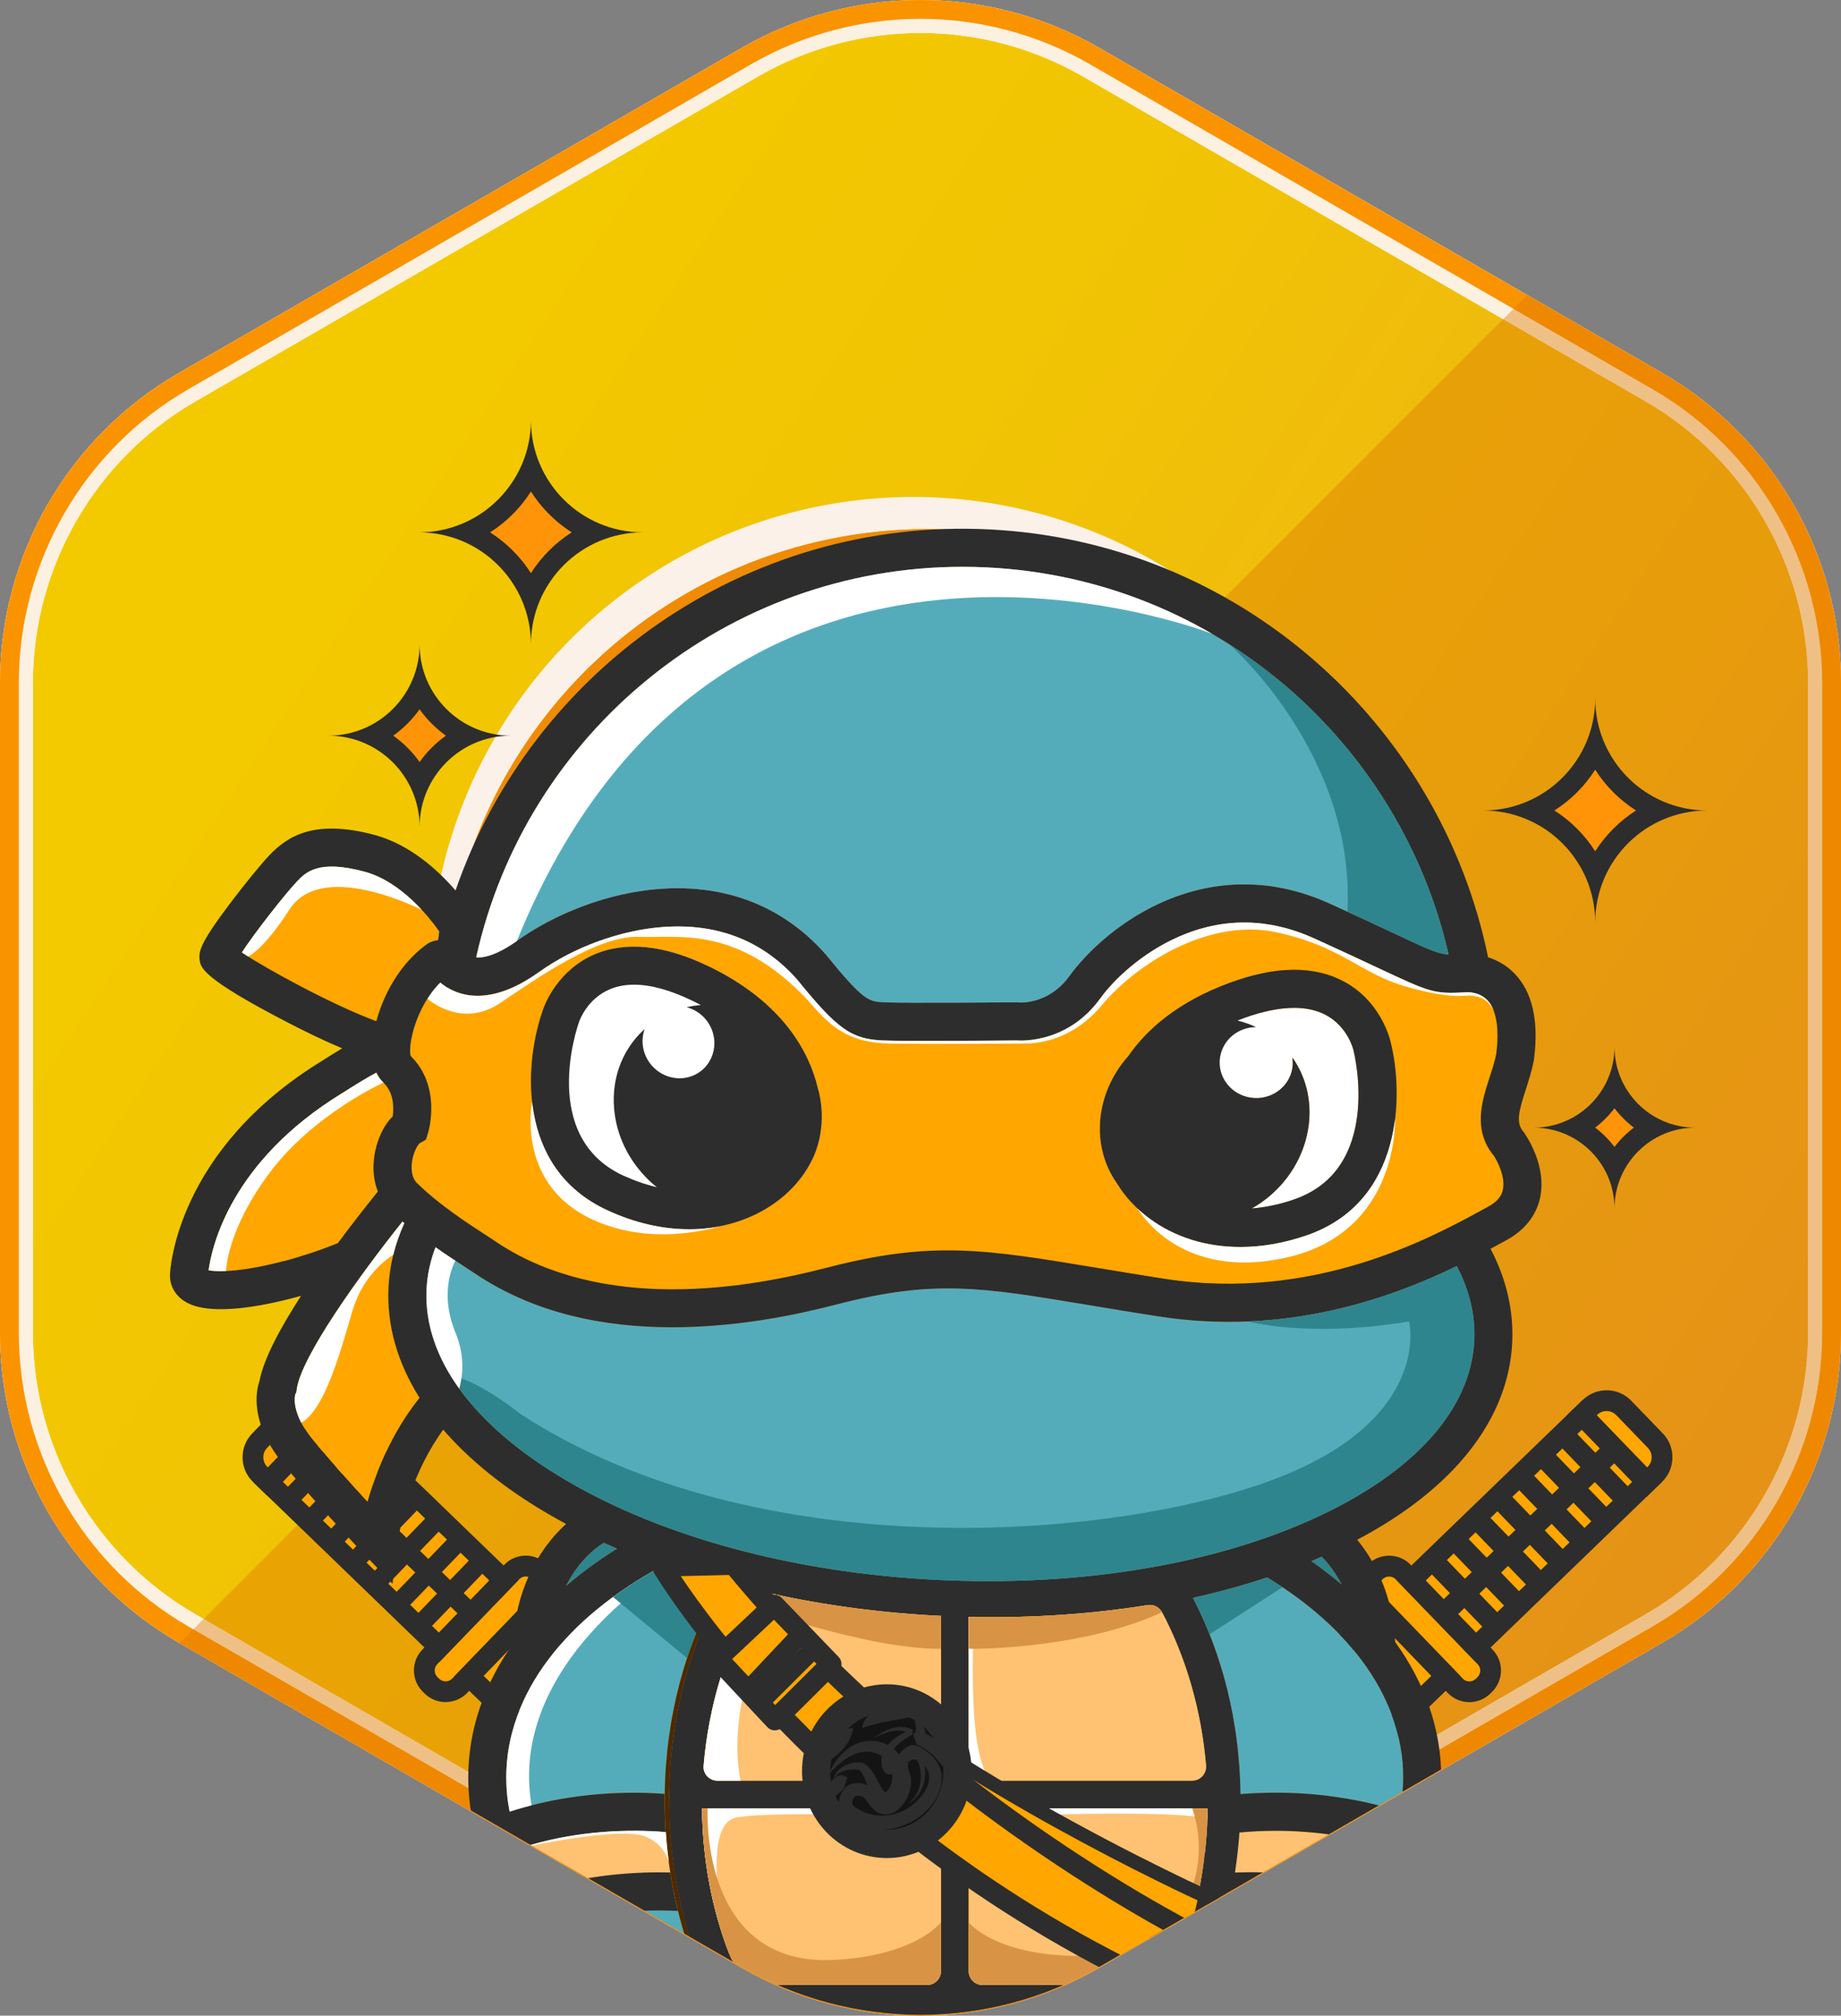 <?xml version="1.0" encoding="UTF-8"?>
<svg id="Layer_13" data-name="Layer 13" xmlns="http://www.w3.org/2000/svg" xmlns:xlink="http://www.w3.org/1999/xlink" viewBox="0 0 391.28 428.3">
  <rect x="0" y="0" width="391.28" height="428.3" fill="#808080" stroke="none"/>
  <defs>
    <style>
      .cls-1 {
        clip-path: url(#clippath);
      }

      .cls-2 {
        fill: none;
      }

      .cls-2, .cls-3, .cls-4, .cls-5, .cls-6, .cls-7, .cls-8, .cls-9, .cls-10, .cls-11, .cls-12, .cls-13, .cls-14, .cls-15, .cls-16, .cls-17, .cls-18, .cls-19, .cls-20, .cls-21, .cls-22, .cls-23, .cls-24 {
        stroke-width: 0px;
      }

      .cls-3 {
        fill: url(#linear-gradient);
      }

      .cls-25 {
        stroke-miterlimit: 10;
      }

      .cls-25, .cls-26, .cls-27 {
        stroke: #2d2d2d;
      }

      .cls-25, .cls-11, .cls-27 {
        fill: #d07b92;
      }

      .cls-25, .cls-27 {
        stroke-width: 4px;
      }

      .cls-4 {
        fill: #dd7800;
        opacity: .41;
      }

      .cls-28 {
        clip-path: url(#clippath-1);
      }

      .cls-29 {
        clip-path: url(#clippath-4);
      }

      .cls-30 {
        clip-path: url(#clippath-3);
      }

      .cls-31 {
        clip-path: url(#clippath-2);
      }

      .cls-32 {
        clip-path: url(#clippath-7);
      }

      .cls-33 {
        clip-path: url(#clippath-8);
      }

      .cls-34 {
        clip-path: url(#clippath-6);
      }

      .cls-35 {
        clip-path: url(#clippath-5);
      }

      .cls-36 {
        clip-path: url(#clippath-9);
      }

      .cls-26 {
        fill: #141414;
        stroke-linejoin: bevel;
        stroke-width: 6px;
      }

      .cls-37 {
        clip-path: url(#clippath-20);
      }

      .cls-38 {
        clip-path: url(#clippath-21);
      }

      .cls-39 {
        clip-path: url(#clippath-23);
      }

      .cls-40 {
        clip-path: url(#clippath-22);
      }

      .cls-41 {
        clip-path: url(#clippath-14);
      }

      .cls-42 {
        clip-path: url(#clippath-13);
      }

      .cls-43 {
        clip-path: url(#clippath-12);
      }

      .cls-44 {
        clip-path: url(#clippath-10);
      }

      .cls-45 {
        clip-path: url(#clippath-15);
      }

      .cls-46 {
        clip-path: url(#clippath-17);
      }

      .cls-47 {
        clip-path: url(#clippath-16);
      }

      .cls-48 {
        clip-path: url(#clippath-19);
      }

      .cls-49 {
        clip-path: url(#clippath-11);
      }

      .cls-50 {
        clip-path: url(#clippath-18);
      }

      .cls-5 {
        fill: #fa9300;
      }

      .cls-6 {
        fill: #f7e3d2;
      }

      .cls-7 {
        fill: #f6f7fd;
      }

      .cls-8 {
        fill: #4f2900;
      }

      .cls-9 {
        fill: #2d2d2d;
      }

      .cls-10 {
        fill: #54acbb;
      }

      .cls-12 {
        fill: #cb701f;
      }

      .cls-13 {
        fill: #d89444;
      }

      .cls-14 {
        fill: #d87600;
      }

      .cls-15 {
        fill: #2f858e;
      }

      .cls-16 {
        fill: #ff9408;
      }

      .cls-17 {
        fill: #fec272;
      }

      .cls-18 {
        fill: #fff;
      }

      .cls-19 {
        fill: #ef8b06;
      }

      .cls-20 {
        fill: #eec19c;
      }

      .cls-21 {
        fill: #fda700;
      }

      .cls-22 {
        fill: #fcf1e8;
      }

      .cls-23 {
        fill: #fcf1e0;
      }

      .cls-24 {
        fill: #ffa600;
      }

      .cls-27 {
        stroke-linejoin: round;
      }
    </style>
    <linearGradient id="linear-gradient" x1="62.08" y1="125.49" x2="382.7" y2="338.33" gradientUnits="userSpaceOnUse">
      <stop offset=".01" stop-color="#f3c900"/>
      <stop offset=".3" stop-color="#f1c305"/>
      <stop offset=".68" stop-color="#eeb316"/>
      <stop offset="1" stop-color="#eaa12a"/>
    </linearGradient>
    <clipPath id="clippath">
      <path class="cls-2" d="M391.12,283.17v-138.04c0-27.13-14.47-52.19-37.97-65.76L233.61,10.35c-23.49-13.56-52.44-13.56-75.93,0L38.13,79.37C14.64,92.94.16,118,.16,145.13v138.04c0,27.13,14.47,52.19,37.97,65.76l119.55,69.02c23.49,13.56,52.44,13.56,75.93,0l119.55-69.02c23.49-13.56,37.97-38.63,37.97-65.76Z"/>
    </clipPath>
    <clipPath id="clippath-1">
      <path class="cls-2" d="M109.86,199.94c15.5-11.08,45.76-19.49,65.56,2.74l.12.14c8.08,9.96,9.09,10.01,12.43,10.16,4.78.21,27.85,0,28.08,0h.25s.25.03.25.03c.21.02,6.32.5,10.76-5.62,7.64-10.54,29.07-27.31,55.45-15.32,5.83,2.65,10.27,4.73,13.51,6.25,7.24,3.4,9.26,4.34,11.62,4.51-10.3-45.12-49.62-79.87-98.06-82.26-1.76-.09-3.51-.13-5.26-.13-50.04,0-92.79,35.2-103.36,83.01,2.91.17,6.42-1.91,8.66-3.51Z"/>
    </clipPath>
    <clipPath id="clippath-2">
      <path class="cls-2" d="M316.61,228.97c.57-1.75,1.1-3.4,1.42-5.02.69-5.49.02-9.46-1.96-11.47-1.76-1.79-4.3-1.64-4.33-1.64l-.21.02c-6.81.37-7.49.06-18.7-5.21-3.4-1.6-7.63-3.58-13.42-6.21-9.76-4.44-19.53-4.54-29.04-.32-7.68,3.41-13.56,8.96-16.5,13.03-6.66,9.19-16.02,9.07-17.91,8.94-2.33.02-23.52.21-28.35,0-6.69-.3-9.61-2.38-18.29-13.07-7.34-8.2-16.95-11.91-28.55-11.02-9,.69-18.79,4.26-26.19,9.55-10.81,7.72-17.63,4.99-20.99,2.26-5.2,5.16-6.91,13.37-6.28,15.59,6.56,6.48,3.84,15.83,3.72,16.23l-.47,1.55-1.36.77c-.44.36-1.53,2.21-1.68,4.62-.06.95,0,2.7,1.06,3.76,4.61,4.61,11.18,8.85,14.71,11.13,1,.65,1.73,1.12,2.25,1.49,11.59,7.79,33.16,15.05,70.12,5.46,22.44-5.82,33.5-3.99,57.72.04,4.14.69,8.83,1.47,14,2.28,31.72,4.96,56.72-8.65,67.39-14.47l1.51-.82c1.78-.96,2.81-2.11,3.15-3.52.64-2.67-1.07-6.05-1.89-7.31-4.54-5.46-2.53-11.65-.91-16.63ZM174.25,241.55c-.03.17-.06.33-.1.5-.03.11-.05.22-.08.33-.13.55-.29,1.1-.47,1.64-.01.04-.02.07-.03.11-.09.25-.18.51-.28.76-.04.11-.09.23-.13.34-.1.25-.21.49-.32.74-.04.08-.07.15-.11.23-1.98,4.22-5.44,7.99-9.99,10.7-4.82,2.87-10.37,4.31-16.21,4.31s-11.56-1.34-17.4-4.02c-19.73-9.08-17.58-31.9-13.68-42.73.35-1.02,3.09-8.29,10.89-11.64,6.7-2.88,14.88-2.02,24.32,2.54,15.84,7.65,21.29,18.26,23.11,25.6,1.02,3.5,1.19,7.15.49,10.6ZM277.72,262.5c-4.79,1.65-9.55,2.47-14.1,2.47-7.2,0-13.88-2.04-19.32-6.05-2.88-2.12-5.22-4.68-6.91-7.46-5.71-8.07-4.54-19.29,2.39-27.04,3.87-5.6,10.43-11.51,21.6-15.61,9.84-3.61,18.07-3.66,24.45-.14,7.43,4.1,9.45,11.6,9.7,12.65,2.82,11.16,2.71,34.08-17.81,41.18Z"/>
    </clipPath>
    <clipPath id="clippath-3">
      <path class="cls-2" d="M316.61,228.97c.57-1.75,1.1-3.4,1.42-5.02.69-5.49.02-9.46-1.96-11.47-1.76-1.79-4.3-1.64-4.33-1.64l-.21.02c-6.81.37-7.49.06-18.7-5.21-3.4-1.6-7.63-3.58-13.42-6.21-9.76-4.44-19.53-4.54-29.04-.32-7.68,3.41-13.56,8.96-16.5,13.03-6.66,9.19-16.02,9.07-17.91,8.94-2.33.02-23.52.21-28.35,0-6.69-.3-9.61-2.38-18.29-13.07-7.34-8.2-16.95-11.91-28.55-11.02-9,.69-18.79,4.26-26.19,9.55-10.81,7.72-17.63,4.99-20.99,2.26-5.2,5.16-6.91,13.37-6.28,15.59,6.56,6.48,3.84,15.83,3.72,16.23l-.47,1.55-1.36.77c-.44.36-1.53,2.21-1.68,4.62-.06.95,0,2.7,1.06,3.76,4.61,4.61,11.18,8.85,14.71,11.13,1,.65,1.73,1.12,2.25,1.49,11.59,7.79,33.16,15.05,70.12,5.46,22.44-5.82,33.5-3.99,57.72.04,4.14.69,8.83,1.47,14,2.28,31.72,4.96,56.72-8.65,67.39-14.47l1.51-.82c1.78-.96,2.81-2.11,3.15-3.52.64-2.67-1.07-6.05-1.89-7.31-4.54-5.46-2.53-11.65-.91-16.63ZM174.25,241.55c-.03.17-.06.33-.1.5-.03.11-.05.22-.08.33-.13.55-.29,1.1-.47,1.64-.01.04-.02.07-.03.11-.09.25-.18.51-.28.76-.04.11-.09.23-.13.34-.1.25-.21.49-.32.74-.04.08-.07.15-.11.23-1.98,4.22-5.44,7.99-9.99,10.7-4.82,2.87-10.37,4.31-16.21,4.31s-11.56-1.34-17.4-4.02c-19.73-9.08-17.58-31.9-13.68-42.73.35-1.02,3.09-8.29,10.89-11.64,6.7-2.88,14.88-2.02,24.32,2.54,15.84,7.65,21.29,18.26,23.11,25.6,1.02,3.5,1.19,7.15.49,10.6ZM277.72,262.5c-4.79,1.65-9.55,2.47-14.1,2.47-7.2,0-13.88-2.04-19.32-6.05-2.88-2.12-5.22-4.68-6.91-7.46-5.71-8.07-4.54-19.29,2.39-27.04,3.87-5.6,10.43-11.51,21.6-15.61,9.84-3.61,18.07-3.66,24.45-.14,7.43,4.1,9.45,11.6,9.7,12.65,2.82,11.16,2.71,34.08-17.81,41.18Z"/>
    </clipPath>
    <clipPath id="clippath-4">
      <path class="cls-2" d="M316.61,228.97c.57-1.75,1.1-3.4,1.42-5.02.69-5.49.02-9.46-1.96-11.47-1.76-1.79-4.3-1.64-4.33-1.64l-.21.02c-6.81.37-7.49.06-18.7-5.21-3.4-1.6-7.63-3.58-13.42-6.21-9.76-4.44-19.53-4.54-29.04-.32-7.68,3.41-13.56,8.96-16.5,13.03-6.66,9.19-16.02,9.07-17.91,8.94-2.33.02-23.52.21-28.35,0-6.69-.3-9.61-2.38-18.29-13.07-7.34-8.2-16.95-11.91-28.55-11.02-9,.69-18.79,4.26-26.19,9.55-10.81,7.72-17.63,4.99-20.99,2.26-5.2,5.16-6.91,13.37-6.28,15.59,6.56,6.48,3.84,15.83,3.72,16.23l-.47,1.55-1.36.77c-.44.36-1.53,2.21-1.68,4.62-.06.95,0,2.7,1.06,3.76,4.61,4.61,11.18,8.85,14.71,11.13,1,.65,1.73,1.12,2.25,1.49,11.59,7.79,33.16,15.05,70.12,5.46,22.44-5.82,33.5-3.99,57.72.04,4.14.69,8.83,1.47,14,2.28,31.72,4.96,56.72-8.65,67.39-14.47l1.51-.82c1.78-.96,2.81-2.11,3.15-3.52.64-2.67-1.07-6.05-1.89-7.31-4.54-5.46-2.53-11.65-.91-16.63ZM174.25,241.55c-.03.17-.06.33-.1.5-.03.11-.05.22-.08.33-.13.55-.29,1.1-.47,1.64-.01.04-.02.07-.03.11-.09.25-.18.51-.28.76-.04.11-.09.23-.13.34-.1.25-.21.49-.32.74-.04.08-.07.15-.11.23-1.98,4.22-5.44,7.99-9.99,10.7-4.82,2.87-10.37,4.31-16.21,4.31s-11.56-1.34-17.4-4.02c-19.73-9.08-17.58-31.9-13.68-42.73.35-1.02,3.09-8.29,10.89-11.64,6.7-2.88,14.88-2.02,24.32,2.54,15.84,7.65,21.29,18.26,23.11,25.6,1.02,3.5,1.19,7.15.49,10.6ZM277.72,262.5c-4.79,1.65-9.55,2.47-14.1,2.47-7.2,0-13.88-2.04-19.32-6.05-2.88-2.12-5.22-4.68-6.91-7.46-5.71-8.07-4.54-19.29,2.39-27.04,3.87-5.6,10.43-11.51,21.6-15.61,9.84-3.61,18.07-3.66,24.45-.14,7.43,4.1,9.45,11.6,9.7,12.65,2.82,11.16,2.71,34.08-17.81,41.18Z"/>
    </clipPath>
    <clipPath id="clippath-5">
      <path class="cls-2" d="M109.86,199.94c15.5-11.08,45.76-19.49,65.56,2.74l.12.14c8.08,9.96,9.09,10.01,12.43,10.16,4.78.21,27.85,0,28.08,0h.25s.25.03.25.03c.21.02,6.32.5,10.76-5.62,7.64-10.54,29.07-27.31,55.45-15.32,5.83,2.65,10.27,4.73,13.51,6.25,7.24,3.4,9.26,4.34,11.62,4.51-10.3-45.12-49.62-79.87-98.06-82.26-1.76-.09-3.51-.13-5.26-.13-50.04,0-92.79,35.2-103.36,83.01,2.91.17,6.42-1.91,8.66-3.51Z"/>
    </clipPath>
    <clipPath id="clippath-6">
      <path class="cls-2" d="M246.1,279.7c-5.2-.81-9.92-1.6-14.07-2.29-23.75-3.94-33.58-5.58-54.36-.19-10.2,2.65-22.36,4.81-34.81,4.81-14.45,0-29.29-2.92-41.91-11.42l-.09-.06c-.37-.26-1.12-.75-1.99-1.31-1.63-1.05-3.87-2.5-6.31-4.22-1.11,2.91-1.75,5.88-1.9,8.91-.72,14.54,9.83,28.97,29.7,40.64,20.68,12.14,48.68,19.65,78.86,21.14,30.18,1.48,58.79-3.24,80.56-13.29,20.92-9.66,32.83-22.99,33.55-37.53.26-5.32-.99-10.64-3.71-15.86-13.8,6.69-36.22,14.94-63.52,10.67Z"/>
    </clipPath>
    <clipPath id="clippath-7">
      <path class="cls-2" d="M246.1,279.7c-5.2-.81-9.92-1.6-14.07-2.29-23.75-3.94-33.58-5.58-54.36-.19-10.2,2.65-22.36,4.81-34.81,4.81-14.45,0-29.29-2.92-41.91-11.42l-.09-.06c-.37-.26-1.12-.75-1.99-1.31-1.63-1.05-3.87-2.5-6.31-4.22-1.11,2.91-1.75,5.88-1.9,8.91-.72,14.54,9.83,28.97,29.7,40.64,20.68,12.14,48.68,19.65,78.86,21.14,30.18,1.48,58.79-3.24,80.56-13.29,20.92-9.66,32.83-22.99,33.55-37.53.26-5.32-.99-10.64-3.71-15.86-13.8,6.69-36.22,14.94-63.52,10.67Z"/>
    </clipPath>
    <clipPath id="clippath-8">
      <path class="cls-2" d="M163.56,338.53c-.21-.05-.43-.07-.64-.07-1.03,0-2.01.55-2.55,1.47-6,10.26-9.75,22.47-10.83,35.3-.07.8.2,1.58.75,2.18.57.62,1.35.96,2.19.96h44.58c1.62,0,2.94-1.32,2.94-2.94v-32.07c-.06,0-.12,0-.18,0-12.44-.61-24.64-2.23-36.26-4.82Z"/>
    </clipPath>
    <clipPath id="clippath-9">
      <path class="cls-2" d="M197.05,421.79c1.62,0,2.94-1.32,2.94-2.94v-31.65c0-1.62-1.32-2.94-2.94-2.94h-47.85c.12,10.88,2.08,21.3,5.81,30.97,1.52,3.93,5.38,6.57,9.61,6.57h32.43Z"/>
    </clipPath>
    <clipPath id="clippath-10">
      <path class="cls-2" d="M163.56,338.53c-.21-.05-.43-.07-.64-.07-1.03,0-2.01.55-2.55,1.47-6,10.26-9.75,22.47-10.83,35.3-.07.8.2,1.58.75,2.18.57.62,1.35.96,2.19.96h44.58c1.62,0,2.94-1.32,2.94-2.94v-32.07c-.06,0-.12,0-.18,0-12.44-.61-24.64-2.23-36.26-4.82Z"/>
    </clipPath>
    <clipPath id="clippath-11">
      <path class="cls-2" d="M197.05,421.79c1.62,0,2.94-1.32,2.94-2.94v-31.65c0-1.62-1.32-2.94-2.94-2.94h-47.85c.12,10.88,2.08,21.3,5.81,30.97,1.52,3.93,5.38,6.57,9.61,6.57h32.43Z"/>
    </clipPath>
    <clipPath id="clippath-12">
      <path class="cls-2" d="M255.55,377.42c.57-.63.85-1.44.78-2.29-.99-11.66-4.23-22.91-9.35-32.54-.59-1.11-1.83-1.73-3.07-1.53-12.19,1.96-24.96,2.8-38.03,2.5v31.86c0,1.62,1.32,2.94,2.94,2.94h44.57c.83,0,1.59-.34,2.15-.95Z"/>
    </clipPath>
    <clipPath id="clippath-13">
      <path class="cls-2" d="M241.24,421.79c4.23,0,8.09-2.64,9.61-6.57,3.74-9.67,5.69-20.08,5.82-30.97h-47.84c-1.62,0-2.94,1.32-2.94,2.94v31.65c0,1.62,1.32,2.94,2.94,2.94h32.42Z"/>
    </clipPath>
    <clipPath id="clippath-14">
      <path class="cls-2" d="M241.24,421.79c4.23,0,8.09-2.64,9.61-6.57,3.74-9.67,5.69-20.08,5.82-30.97h-47.84c-1.62,0-2.94,1.32-2.94,2.94v31.65c0,1.62,1.32,2.94,2.94,2.94h32.42Z"/>
    </clipPath>
    <clipPath id="clippath-15">
      <path class="cls-2" d="M255.55,377.42c.57-.63.85-1.44.78-2.29-.99-11.66-4.23-22.91-9.35-32.54-.59-1.11-1.83-1.73-3.07-1.53-12.19,1.96-24.96,2.8-38.03,2.5v31.86c0,1.62,1.32,2.94,2.94,2.94h44.57c.83,0,1.59-.34,2.15-.95Z"/>
    </clipPath>
    <clipPath id="clippath-16">
      <path class="cls-2" d="M269.32,335.19c-5.04,1.67-10.3,3.12-15.77,4.33,6.21,11.99,9.91,26.31,10.1,41.7,2.46-.2,4.96-.3,7.49-.3,9.23,0,18.25,1.38,26.37,4.01.47-2.38.72-4.79.72-7.22,0-16.66-11.09-31.73-28.91-42.51Z"/>
    </clipPath>
    <clipPath id="clippath-17">
      <path class="cls-2" d="M90.53,200.76s0,0,0,0c.79-.58,1.68-.91,2.58-1.02.1-.71.18-1.33.24-1.83-2.02-2.88-8.05-10.61-15.9-12.7-9.83-2.62-12.44.12-14.35,2.11-2.47,2.58-9.05,10.98-11.69,15.05,5.28,3.54,19.56,11.3,28.59,14.6,1.52-5.71,4.99-12.12,10.54-16.22Z"/>
    </clipPath>
    <clipPath id="clippath-18">
      <path class="cls-2" d="M79.54,245.83c.47-3.5,1.95-6.66,3.93-8.62.24-1.68.33-4.98-1.97-7.17-.63-.58-1.12-1.29-1.51-2.12-1.92,1.03-4.27,2.44-7.23,4.34l-.07.04c-23.66,14.5-27.68,32.63-28.35,37.61,2.05.41,7.39.33,16.27-2.04,3.95-1.05,7.8-2.36,11.22-3.77,3.21-4.33,6.25-8.18,8.49-10.95-.86-2.16-1.14-4.65-.78-7.34Z"/>
    </clipPath>
    <clipPath id="clippath-19">
      <path class="cls-2" d="M82.58,273.54c.23-4.69,1.36-9.25,3.35-13.64-.13-.11-.25-.22-.38-.33-9.49,11.89-21.41,28.63-22.45,35.5l-.12.8-.2.31c-.19.64-.91,4.24,3.95,10.09,3.72,4.47,8.07,9.3,11.4,12.91,1.7-6.03,4.98-14.56,11.06-22.14-4.72-7.5-7-15.43-6.6-23.49Z"/>
    </clipPath>
    <clipPath id="clippath-20">
      <path class="cls-2" d="M140.72,332.79c-20.27,10.89-33.12,26.99-33.12,44.92,0,2.43.25,4.85.72,7.24,8.12-2.64,17.15-4.03,26.4-4.03,2.2,0,4.39.08,6.56.24.22-16.62,4.52-31.99,11.68-44.53-4.2-1.15-8.28-2.43-12.24-3.84Z"/>
    </clipPath>
    <clipPath id="clippath-21">
      <path class="cls-2" d="M140.72,332.79c-20.27,10.89-33.12,26.99-33.12,44.92,0,2.43.25,4.85.72,7.24,8.12-2.64,17.15-4.03,26.4-4.03,2.2,0,4.39.08,6.56.24.22-16.62,4.52-31.99,11.68-44.53-4.2-1.15-8.28-2.43-12.24-3.84Z"/>
    </clipPath>
    <clipPath id="clippath-22">
      <path class="cls-2" d="M140.03,405.92c-6.48,0-12.88.75-18.82,2.19,1.11,1.15,2.28,2.28,3.52,3.39,6.16,5.5,14.28,8.52,22.87,8.52h1.17c-1.92-4.47-3.48-9.16-4.68-14-1.35-.06-2.7-.11-4.06-.11Z"/>
    </clipPath>
    <clipPath id="clippath-23">
      <path class="cls-2" d="M134.72,389.01c-8.46,0-16.69,1.26-24.03,3.66,1.24,2.93,2.85,5.81,4.81,8.6,7.61-2.26,16.02-3.44,24.53-3.44.81,0,1.62.01,2.43.03-.44-2.82-.76-5.69-.95-8.58-2.24-.18-4.5-.28-6.78-.28Z"/>
    </clipPath>
  </defs>
  <g>
    <g>
      <g>
        <g>
          <path class="cls-3" d="M195.64,424.8c-12.71,0-25.24-3.36-36.25-9.71l-119.64-69.08c-22.36-12.91-36.25-36.97-36.25-62.79v-138.15c0-25.82,13.89-49.88,36.25-62.79L159.39,13.21c11.01-6.35,23.54-9.71,36.25-9.71s25.24,3.36,36.25,9.71l119.64,69.08c22.36,12.91,36.25,36.97,36.25,62.79v138.15c0,25.82-13.89,49.88-36.25,62.79l-119.64,69.08c-11.01,6.35-23.54,9.71-36.25,9.71Z"/>
          <path class="cls-7" d="M195.64,7c12.1,0,24.03,3.2,34.5,9.24l119.64,69.08c21.28,12.29,34.5,35.18,34.5,59.76v138.15c0,24.57-13.22,47.47-34.5,59.76l-119.64,69.08c-10.47,6.05-22.4,9.24-34.5,9.24s-24.03-3.2-34.5-9.24l-119.64-69.08c-21.28-12.29-34.5-35.18-34.5-59.76v-138.15c0-24.57,13.22-47.47,34.5-59.76L161.14,16.24c10.47-6.05,22.4-9.24,34.5-9.24M195.64,0c-13.12,0-26.24,3.39-38,10.18L38,79.26C14.49,92.83,0,117.92,0,145.08v138.15c0,27.15,14.49,52.24,38,65.82l119.64,69.08c11.76,6.79,24.88,10.18,38,10.18s26.24-3.39,38-10.18l119.64-69.08c23.51-13.58,38-38.67,38-65.82v-138.15c0-27.15-14.49-52.24-38-65.82L233.64,10.18c-11.76-6.79-24.88-10.18-38-10.18h0Z"/>
          <path class="cls-12" d="M195.64,4c12.62,0,25.07,3.34,36,9.65l119.64,69.08c22.21,12.82,36,36.71,36,62.35v138.15c0,25.64-13.79,49.53-36,62.35l-119.64,69.08c-10.93,6.31-23.38,9.65-36,9.65s-25.07-3.34-36-9.65l-119.64-69.08c-22.21-12.82-36-36.71-36-62.35v-138.15c0-25.64,13.79-49.53,36-62.35L159.64,13.65c10.93-6.31,23.38-9.65,36-9.65M195.64,0C182.52,0,169.4,3.39,157.64,10.18L38,79.26C14.49,92.83,0,117.92,0,145.08v138.15c0,27.15,14.49,52.24,38,65.82l119.64,69.08c11.76,6.79,24.88,10.18,38,10.18s26.24-3.39,38-10.18l119.64-69.08c23.51-13.58,38-38.67,38-65.82v-138.15c0-27.15-14.49-52.24-38-65.82L233.64,10.18C221.89,3.39,208.76,0,195.64,0h0Z"/>
        </g>
        <g>
          <circle class="cls-22" cx="194.12" cy="208.47" r="102.87"/>
          <circle class="cls-21" cx="197.16" cy="215.3" r="102.87"/>
          <path class="cls-19" d="M286.51,164.27c-18.64-26.29-49.31-43.44-83.99-43.44-56.82,0-102.87,46.06-102.87,102.87,0,18.56,4.91,35.96,13.51,51-11.89-16.78-18.88-37.28-18.88-59.4,0-56.82,46.06-102.87,102.88-102.87,38.24,0,71.61,20.87,89.34,51.84Z"/>
          <circle class="cls-6" cx="197.16" cy="215.3" r="79.08"/>
          <path class="cls-14" d="M124.08,245.55c14.17,21.31,38.39,35.35,65.89,35.35,43.68,0,79.08-35.4,79.08-79.07,0-10.72-2.13-20.93-6-30.26,8.34,12.53,13.2,27.57,13.2,43.76,0,43.67-35.41,79.08-79.09,79.08-32.97,0-61.21-20.17-73.09-48.85Z"/>
          <path class="cls-20" d="M270.25,185.07c-14.17-21.31-38.39-35.35-65.89-35.35-43.68,0-79.08,35.4-79.08,79.07,0,10.72,2.13,20.93,6,30.26-8.34-12.53-13.2-27.57-13.2-43.76,0-43.67,35.41-79.08,79.09-79.08,32.97,0,61.21,20.17,73.09,48.85Z"/>
        </g>
      </g>
      <g>
        <path class="cls-23" d="M195.64,7c12.1,0,24.03,3.2,34.5,9.24l119.64,69.08c21.28,12.29,34.5,35.18,34.5,59.76v138.15c0,24.57-13.22,47.47-34.5,59.76l-119.64,69.08c-10.47,6.05-22.4,9.24-34.5,9.24s-24.02-3.2-34.5-9.24l-119.64-69.08c-21.28-12.29-34.5-35.18-34.5-59.76v-138.15c0-24.57,13.22-47.47,34.5-59.76L161.14,16.24c10.47-6.05,22.4-9.24,34.5-9.24M195.64,0C182.52,0,169.4,3.39,157.64,10.18L38,79.26C14.49,92.83,0,117.92,0,145.08v138.15C0,310.38,14.49,335.47,38,349.04l119.64,69.08c11.76,6.79,24.88,10.18,38,10.18s26.24-3.39,38-10.18l119.64-69.08c23.51-13.58,38-38.67,38-65.82v-138.15c0-27.15-14.49-52.24-38-65.82L233.64,10.18C221.89,3.39,208.76,0,195.64,0h0Z"/>
        <path class="cls-5" d="M195.64,4c12.62,0,25.07,3.34,36,9.65l119.64,69.08c22.21,12.82,36,36.71,36,62.35v138.15c0,25.64-13.79,49.53-36,62.35l-119.64,69.08c-10.93,6.31-23.38,9.65-36,9.65s-25.07-3.34-36-9.65l-119.64-69.08c-22.21-12.82-36-36.71-36-62.35v-138.15c0-25.64,13.79-49.53,36-62.35L159.64,13.65c10.93-6.31,23.38-9.65,36-9.65M195.64,0C182.52,0,169.4,3.39,157.64,10.18L38,79.26C14.49,92.83,0,117.92,0,145.08v138.15C0,310.38,14.49,335.47,38,349.04l119.64,69.08c11.76,6.79,24.88,10.18,38,10.18s26.24-3.39,38-10.18l119.64-69.08c23.51-13.58,38-38.67,38-65.82v-138.15c0-27.15-14.49-52.24-38-65.82L233.64,10.18C221.89,3.39,208.76,0,195.64,0h0Z"/>
      </g>
    </g>
    <path class="cls-4" d="M391.27,145.08v138.15c0,27.15-14.49,52.24-38,65.82l-119.65,69.07c-11.75,6.79-24.88,10.18-38,10.18s-26.24-3.39-38-10.18l-119.48-68.97L324.59,62.7l28.68,16.56c23.51,13.57,38,38.66,38,65.82Z"/>
  </g>
  <g class="cls-1">
    <g>
      <g>
        <g>
          <rect class="cls-24" x="287.07" y="341.71" width="33.39" height="8.82" rx="3.23" ry="3.23" transform="translate(341.71 -112.83) rotate(46)"/>
          <path class="cls-9" d="M312.29,361.68s-.08,0-.11,0c-1.7-.03-3.29-.72-4.48-1.95l-17.4-18.02c-1.18-1.22-1.82-2.84-1.79-4.54.03-1.7.72-3.29,1.95-4.48l.35-.34c2.53-2.44,6.58-2.37,9.02.16l17.4,18.02c2.44,2.53,2.37,6.57-.16,9.02l-.35.34c-1.2,1.16-2.76,1.79-4.43,1.79ZM295.24,334.99c-.49,0-.98.18-1.36.55l-.35.34c-.38.37-.59.85-.6,1.38,0,.52.19,1.02.55,1.4l17.4,18.02c.36.38.85.59,1.38.6.56,0,1.02-.19,1.4-.55l.35-.34c.78-.75.8-2,.05-2.77l-17.4-18.02c-.38-.4-.9-.6-1.41-.6Z"/>
        </g>
        <g>
          <rect class="cls-24" x="315.06" y="300.08" width="19.82" height="50.54" transform="translate(333.24 -134.42) rotate(46)"/>
          <path class="cls-9" d="M313.62,353.15l-16.83-17.43,39.53-38.18,16.83,17.43-39.53,38.18ZM303.02,335.83l10.7,11.08,33.18-32.04-10.7-11.08-33.18,32.04Z"/>
        </g>
        <g>
          <rect class="cls-24" x="283.51" y="346.05" width="19.82" height="19.53" transform="translate(345.52 -102.42) rotate(46)"/>
          <path class="cls-9" d="M293.22,372.85l-16.83-17.43,17.23-16.64,16.83,17.43-17.23,16.64ZM282.63,355.53l10.7,11.08,10.87-10.5-10.7-11.08-10.87,10.5Z"/>
        </g>
        <g>
          <path class="cls-24" d="M341.32,301.52h8.96c3,0,5.43,2.43,5.43,5.43v1.98h-19.82v-1.98c0-3,2.43-5.43,5.43-5.43Z" transform="translate(325.12 -155.55) rotate(46)"/>
          <path class="cls-9" d="M349.97,318.04l-16.83-17.43,3.26-3.14c1.4-1.35,3.21-2.08,5.19-2.05,1.95.03,3.77.82,5.12,2.23l6.7,6.94c2.79,2.89,2.71,7.52-.18,10.31l-3.26,3.14ZM339.38,300.72l10.7,11.08.08-.08c1.14-1.1,1.17-2.93.07-4.07l-6.7-6.94c-.53-.55-1.25-.87-2.02-.88-.73-.03-1.5.27-2.05.81l-.08.08Z"/>
        </g>
        <g>
          <line class="cls-11" x1="343.14" y1="307.79" x2="306.79" y2="342.9"/>
          <rect class="cls-9" x="299.69" y="323.14" width="50.54" height="4.41" transform="translate(-134.8 317.08) rotate(-44)"/>
        </g>
        <g>
          <line class="cls-11" x1="332.16" y1="304.67" x2="345.92" y2="318.92"/>
          <rect class="cls-9" x="336.83" y="301.89" width="4.41" height="19.82" transform="translate(-121.44 323.05) rotate(-44)"/>
        </g>
        <g>
          <line class="cls-11" x1="327.61" y1="309.06" x2="341.37" y2="323.32"/>
          <rect class="cls-9" x="332.28" y="306.28" width="4.41" height="19.82" transform="translate(-125.76 321.13) rotate(-44)"/>
        </g>
        <g>
          <line class="cls-11" x1="322.97" y1="313.54" x2="336.74" y2="327.8"/>
          <rect class="cls-9" x="327.65" y="310.76" width="4.41" height="19.82" transform="translate(-130.18 319.16) rotate(-44)"/>
        </g>
        <g>
          <line class="cls-11" x1="318.33" y1="318.02" x2="332.1" y2="332.27"/>
          <rect class="cls-9" x="323.01" y="315.24" width="4.41" height="19.82" transform="translate(-134.59 317.18) rotate(-44)"/>
        </g>
        <g>
          <line class="cls-11" x1="313.69" y1="322.5" x2="327.46" y2="336.75"/>
          <rect class="cls-9" x="318.37" y="319.72" width="4.41" height="19.82" transform="translate(-139 315.22) rotate(-44)"/>
        </g>
        <g>
          <line class="cls-11" x1="309.06" y1="326.98" x2="322.82" y2="341.23"/>
          <rect class="cls-9" x="313.73" y="324.19" width="4.41" height="19.82" transform="translate(-143.42 313.26) rotate(-44)"/>
        </g>
        <g>
          <line class="cls-11" x1="304.42" y1="331.45" x2="318.19" y2="345.71"/>
          <rect class="cls-9" x="309.1" y="328.67" width="4.41" height="19.82" transform="translate(-147.83 311.29) rotate(-44)"/>
        </g>
      </g>
      <g>
        <g>
          <rect class="cls-24" x="86.54" y="341.71" width="33.39" height="8.82" rx="3.23" ry="3.23" transform="translate(423.92 512.31) rotate(134)"/>
          <path class="cls-9" d="M94.71,361.67c-1.6,0-3.19-.59-4.43-1.79l-.35-.34c-1.23-1.18-1.92-2.77-1.95-4.48-.03-1.7.61-3.32,1.79-4.54l17.4-18.02c1.18-1.23,2.77-1.92,4.48-1.95,1.68-.01,3.31.61,4.54,1.79l.35.34c2.53,2.44,2.6,6.49.16,9.02l-17.4,18.02c-1.25,1.29-2.92,1.94-4.59,1.94ZM111.76,334.98s-.02,0-.04,0c-.52,0-1.01.22-1.38.6l-17.4,18.02c-.36.38-.56.87-.55,1.4s.22,1.01.6,1.38l.35.34c.78.75,2.02.73,2.78-.05l17.4-18.02c.75-.78.73-2.02-.05-2.77l-.35-.34c-.37-.36-.85-.55-1.36-.55Z"/>
        </g>
        <g>
          <rect class="cls-24" x="72.13" y="300.08" width="19.82" height="50.54" transform="translate(373.05 492.35) rotate(134)"/>
          <path class="cls-9" d="M93.39,353.15l-39.53-38.18,16.83-17.43,39.53,38.18-16.83,17.43ZM60.1,314.86l33.18,32.04,10.7-11.08-33.18-32.04-10.7,11.08Z"/>
        </g>
        <g>
          <rect class="cls-24" x="103.68" y="346.05" width="19.82" height="19.53" transform="translate(448.44 521.3) rotate(134)"/>
          <path class="cls-9" d="M113.78,372.85l-17.23-16.64,16.83-17.43,17.23,16.64-16.83,17.43ZM102.8,356.11l10.87,10.5,10.7-11.08-10.87-10.5-10.7,11.08Z"/>
        </g>
        <g>
          <path class="cls-24" d="M51.29,301.52h19.82v1.98c0,3-2.43,5.43-5.43,5.43h-8.96c-3,0-5.43-2.43-5.43-5.43v-1.98h0Z" transform="translate(323.26 473.23) rotate(134)"/>
          <path class="cls-9" d="M57.03,318.04l-3.25-3.14c-2.89-2.79-2.97-7.42-.18-10.31l6.7-6.94c1.35-1.4,3.17-2.19,5.12-2.23,1.95-.03,3.79.69,5.19,2.05l3.26,3.14-16.83,17.43ZM65.54,299.83s-.03,0-.05,0c-.77.01-1.49.33-2.02.88l-6.7,6.94c-1.1,1.14-1.07,2.97.07,4.07l.08.08,10.7-11.08-.08-.08c-.54-.52-1.25-.81-2-.81Z"/>
        </g>
        <line class="cls-25" x1="63.86" y1="307.79" x2="100.21" y2="342.9"/>
        <line class="cls-25" x1="74.85" y1="304.67" x2="61.08" y2="318.92"/>
        <line class="cls-25" x1="79.4" y1="309.06" x2="65.63" y2="323.32"/>
        <line class="cls-25" x1="84.03" y1="313.54" x2="70.27" y2="327.8"/>
        <line class="cls-25" x1="88.67" y1="318.02" x2="74.9" y2="332.27"/>
        <line class="cls-25" x1="93.31" y1="322.5" x2="79.54" y2="336.75"/>
        <line class="cls-25" x1="97.95" y1="326.98" x2="84.18" y2="341.23"/>
        <line class="cls-25" x1="102.58" y1="331.45" x2="88.82" y2="345.71"/>
      </g>
      <g>
        <path class="cls-15" d="M120.27,337.04c3.08-2.65,6.49-5.18,10.21-7.55.23-.15.47-.28.71-.43-.96-.41-1.91-.84-2.86-1.27-3.3,2.1-6.08,5.31-8.05,9.24Z"/>
        <path class="cls-15" d="M280.92,330.76c-.74.32-1.48.65-2.23.96,2.3,1.61,4.46,3.27,6.49,5-1.17-2.26-2.61-4.27-4.26-5.96Z"/>
        <path class="cls-10" d="M140.03,405.92c-6.48,0-12.88.75-18.82,2.19,1.11,1.15,2.28,2.28,3.52,3.39,6.16,5.5,14.28,8.52,22.87,8.52h1.17c-1.92-4.47-3.48-9.16-4.68-14-1.35-.06-2.7-.11-4.06-.11Z"/>
        <path class="cls-10" d="M260.82,406.09c-1.19,4.82-2.75,9.48-4.66,13.94h2.08c8.58,0,16.7-3.03,22.87-8.52,1.25-1.11,2.42-2.25,3.53-3.4-5.94-1.44-12.34-2.19-18.79-2.19-1.68,0-3.35.07-5.02.17Z"/>
        <path class="cls-10" d="M140.72,332.79c-20.27,10.89-33.12,26.99-33.12,44.92,0,2.43.25,4.85.72,7.24,8.12-2.64,17.15-4.03,26.4-4.03,2.2,0,4.39.08,6.56.24.22-16.62,4.52-31.99,11.68-44.53-4.2-1.15-8.28-2.43-12.24-3.84Z"/>
        <path class="cls-10" d="M269.32,335.19c-5.04,1.67-10.3,3.12-15.77,4.33,6.21,11.99,9.91,26.31,10.1,41.7,2.46-.2,4.96-.3,7.49-.3,9.23,0,18.25,1.38,26.37,4.01.47-2.38.72-4.79.72-7.22,0-16.66-11.09-31.73-28.91-42.51Z"/>
        <path class="cls-17" d="M134.72,389.01c-8.46,0-16.69,1.26-24.03,3.66,1.24,2.93,2.85,5.81,4.81,8.6,7.61-2.26,16.02-3.44,24.53-3.44.81,0,1.62.01,2.43.03-.44-2.82-.76-5.69-.95-8.58-2.24-.18-4.5-.28-6.78-.28Z"/>
        <path class="cls-17" d="M263.42,389.37c-.2,2.87-.51,5.72-.95,8.52,1.12-.04,2.24-.07,3.37-.07,8.48,0,16.88,1.18,24.49,3.43,1.96-2.79,3.57-5.67,4.81-8.6-7.35-2.4-15.56-3.65-24-3.65-2.6,0-5.18.12-7.72.36Z"/>
        <path class="cls-8" d="M142.21,382.49c0-17.03,4.29-32.81,11.56-45.64-.27-.07-.54-.15-.81-.23-7.15,12.54-11.46,27.91-11.68,44.53,0,.44-.01.89-.01,1.34,0,2.28.09,4.55.24,6.8.19,2.89.51,5.75.95,8.58.43,2.76.98,5.49,1.64,8.17,1.19,4.84,2.76,9.53,4.68,14,.87,2.02,1.8,4,2.81,5.92l1.14,2.17h.94l-1.14-2.17c-6.74-12.86-10.31-27.89-10.31-43.47Z"/>
        <path class="cls-24" d="M90.53,200.76s0,0,0,0c.79-.58,1.68-.91,2.58-1.02.1-.71.18-1.33.24-1.83-2.02-2.88-8.05-10.61-15.9-12.7-9.83-2.62-12.44.12-14.35,2.11-2.47,2.58-9.05,10.98-11.69,15.05,5.28,3.54,19.56,11.3,28.59,14.6,1.52-5.71,4.99-12.12,10.54-16.22Z"/>
        <path class="cls-24" d="M79.54,245.83c.47-3.5,1.95-6.66,3.93-8.62.24-1.68.33-4.98-1.97-7.17-.63-.58-1.12-1.29-1.51-2.12-1.92,1.03-4.27,2.44-7.23,4.34l-.07.04c-23.66,14.5-27.68,32.63-28.35,37.61,2.05.41,7.39.33,16.27-2.04,3.95-1.05,7.8-2.36,11.22-3.77,3.21-4.33,6.25-8.18,8.49-10.95-.86-2.16-1.14-4.65-.78-7.34Z"/>
        <path class="cls-24" d="M82.58,273.54c.23-4.69,1.36-9.25,3.35-13.64-.13-.11-.25-.22-.38-.33-9.49,11.89-21.41,28.63-22.45,35.5l-.12.8-.2.31c-.19.64-.91,4.24,3.95,10.09,3.72,4.47,8.07,9.3,11.4,12.91,1.7-6.03,4.98-14.56,11.06-22.14-4.72-7.5-7-15.43-6.6-23.49Z"/>
        <path class="cls-10" d="M109.86,199.94c15.5-11.08,45.76-19.49,65.56,2.74l.12.14c8.08,9.96,9.09,10.01,12.43,10.16,4.78.21,27.85,0,28.08,0h.25s.25.03.25.03c.21.02,6.32.5,10.76-5.62,7.64-10.54,29.07-27.31,55.45-15.32,5.83,2.65,10.27,4.73,13.51,6.25,7.24,3.4,9.26,4.34,11.62,4.51-10.3-45.12-49.62-79.87-98.06-82.26-1.76-.09-3.51-.13-5.26-.13-50.04,0-92.79,35.2-103.36,83.01,2.91.17,6.42-1.91,8.66-3.51Z"/>
        <path class="cls-10" d="M246.1,279.7c-5.2-.81-9.92-1.6-14.07-2.29-23.75-3.94-33.58-5.58-54.36-.19-10.2,2.65-22.36,4.81-34.81,4.81-14.45,0-29.29-2.92-41.91-11.42l-.09-.06c-.37-.26-1.12-.75-1.99-1.31-1.63-1.05-3.87-2.5-6.31-4.22-1.11,2.91-1.75,5.88-1.9,8.91-.72,14.54,9.83,28.97,29.7,40.64,20.68,12.14,48.68,19.65,78.86,21.14,30.18,1.48,58.79-3.24,80.56-13.29,20.92-9.66,32.83-22.99,33.55-37.53.26-5.32-.99-10.64-3.71-15.86-13.8,6.69-36.22,14.94-63.52,10.67Z"/>
        <path class="cls-24" d="M316.61,228.97c.57-1.75,1.1-3.4,1.42-5.02.69-5.49.02-9.46-1.96-11.47-1.76-1.79-4.3-1.64-4.33-1.64l-.21.02c-6.81.37-7.49.06-18.7-5.21-3.4-1.6-7.63-3.58-13.42-6.21-9.76-4.44-19.53-4.54-29.04-.32-7.68,3.41-13.56,8.96-16.5,13.03-6.66,9.19-16.02,9.07-17.91,8.94-2.33.02-23.52.21-28.35,0-6.69-.3-9.61-2.38-18.29-13.07-7.34-8.2-16.95-11.91-28.55-11.02-9,.69-18.79,4.26-26.19,9.55-10.81,7.72-17.63,4.99-20.99,2.26-5.2,5.16-6.91,13.37-6.28,15.59,6.56,6.48,3.84,15.83,3.72,16.23l-.47,1.55-1.36.77c-.44.36-1.53,2.21-1.68,4.62-.06.95,0,2.7,1.06,3.76,4.61,4.61,11.18,8.85,14.71,11.13,1,.65,1.73,1.12,2.25,1.49,11.59,7.79,33.16,15.05,70.12,5.46,22.44-5.82,33.5-3.99,57.72.04,4.14.69,8.83,1.47,14,2.28,31.72,4.96,56.72-8.65,67.39-14.47l1.51-.82c1.78-.96,2.81-2.11,3.15-3.52.64-2.67-1.07-6.05-1.89-7.31-4.54-5.46-2.53-11.65-.91-16.63ZM174.25,241.55c-.03.17-.06.33-.1.5-.03.11-.05.22-.08.33-.13.55-.29,1.1-.47,1.64-.01.04-.02.07-.03.11-.09.25-.18.51-.28.76-.04.11-.09.23-.13.34-.1.25-.21.49-.32.74-.04.08-.07.15-.11.23-1.98,4.22-5.44,7.99-9.99,10.7-4.82,2.87-10.37,4.31-16.21,4.31s-11.56-1.34-17.4-4.02c-19.73-9.08-17.58-31.9-13.68-42.73.35-1.02,3.09-8.29,10.89-11.64,6.7-2.88,14.88-2.02,24.32,2.54,15.84,7.65,21.29,18.26,23.11,25.6,1.02,3.5,1.19,7.15.49,10.6ZM277.72,262.5c-4.79,1.65-9.55,2.47-14.1,2.47-7.2,0-13.88-2.04-19.32-6.05-2.88-2.12-5.22-4.68-6.91-7.46-5.71-8.07-4.54-19.29,2.39-27.04,3.87-5.6,10.43-11.51,21.6-15.61,9.84-3.61,18.07-3.66,24.45-.14,7.43,4.1,9.45,11.6,9.7,12.65,2.82,11.16,2.71,34.08-17.81,41.18Z"/>
        <path class="cls-9" d="M324.06,240.83l-.25-.32c-1.62-1.87-1.12-4.08.49-9.05.63-1.95,1.29-3.98,1.69-6.15l.04-.22c1.06-8.22-.35-14.37-4.19-18.28-1.78-1.81-3.77-2.83-5.56-3.39-10.22-49.73-53.08-88.32-106.07-90.93-51.77-2.55-97.28,30.03-113.39,76.72-3.71-4.29-9.7-9.8-17.29-11.82-12.73-3.39-18.41.29-22.28,4.34-1.66,1.74-5.33,6.23-8.35,10.23-6.48,8.58-6.76,10.33-6.44,12.18.26,1.52.66,3.83,19.06,13.32,3.45,1.78,7.38,3.69,11.21,5.3-1.33.79-2.75,1.67-4.31,2.67-30.97,18.99-32.26,44.39-32.3,45.46v.12s0,.12,0,.12c.05,2.55,1.52,4.69,4.01,5.87,1.82.86,4.21,1.19,6.83,1.19,5.51,0,12.02-1.48,16.21-2.62.28-.08.55-.15.82-.23-4.35,6.72-7.94,13.35-8.82,18.04-.78,2.21-2.19,9.02,5.33,18.06,7.28,8.76,16.62,18.51,17.02,18.93l5.91,6.16,1.03-8.48c.02-.14,1.68-13.14,9.74-24.27,5.52,6.4,12.92,12.4,22.07,17.77,1.32.77,2.67,1.53,4.04,2.27-6.51,5.88-10.84,15.04-11.25,25.4-6.25,8.79-9.54,18.45-9.54,28.49,0,3.42.4,6.8,1.15,10.12l-.14.06.92,2.92.21.66c.06.2.14.4.2.59.16.48.32.96.49,1.44.1.28.21.55.32.82.18.46.35.92.54,1.38.15.36.32.71.47,1.06.17.37.33.74.5,1.11.35.73.71,1.45,1.1,2.18.04.07.08.15.12.22.35.64.71,1.28,1.09,1.91.06.09.11.19.17.28.38.63.77,1.25,1.17,1.87.05.08.11.16.16.24.45.68.91,1.35,1.4,2.02.19.27.4.53.59.79.28.37.55.74.83,1.11l.17.22,1.6,2.05.06-.02c2.02,2.34,4.25,4.62,6.71,6.81,7.65,6.82,17.68,10.58,28.25,10.58h5.12l-1.14-2.17c-1.01-1.93-1.94-3.91-2.81-5.92h-1.17c-8.58,0-16.7-3.03-22.87-8.52-1.24-1.11-2.41-2.24-3.52-3.39,5.94-1.44,12.34-2.19,18.82-2.19,1.37,0,2.72.04,4.06.11-.66-2.68-1.21-5.41-1.64-8.17-.81-.02-1.62-.03-2.43-.03-8.5,0-16.92,1.19-24.53,3.44-1.96-2.79-3.57-5.67-4.81-8.6,7.34-2.4,15.57-3.66,24.03-3.66,2.28,0,4.55.09,6.78.28-.15-2.25-.24-4.52-.24-6.8,0-.45,0-.89.01-1.34-2.17-.15-4.36-.24-6.56-.24-9.25,0-18.29,1.39-26.4,4.03-.47-2.39-.72-4.8-.72-7.24,0-17.93,12.85-34.03,33.12-44.92,3.96,1.4,8.04,2.68,12.24,3.84.27.07.54.15.81.23-7.27,12.83-11.56,28.6-11.56,45.64,0,15.57,3.56,30.6,10.31,43.47l1.14,2.17h104.58c10.57,0,20.6-3.76,28.25-10.58,2.47-2.2,4.71-4.48,6.73-6.82l.06.02,1.51-1.92.26-.34c.12-.15.23-.31.35-.46.25-.33.51-.66.75-.99.11-.15.22-.3.33-.45.26-.36.52-.72.77-1.09.15-.21.28-.42.42-.63.2-.3.41-.61.61-.91.34-.53.67-1.06.99-1.59.02-.04.05-.07.07-.11.4-.67.78-1.35,1.15-2.03.02-.04.04-.07.06-.11,1.49-2.79,2.71-5.65,3.63-8.56,0-.03.02-.06.03-.09v-.03s.19-.57.19-.57l.94-2.99-.15-.06c.75-3.31,1.15-6.68,1.15-10.1,0-10.16-3.38-19.94-9.78-28.82-.4-8.44-3.41-16.07-8.08-21.75,20.49-10.81,32.13-25.52,32.94-41.86.33-6.79-1.22-13.48-4.6-19.96.63-.34,1.24-.67,1.8-.98l1.48-.8c4.84-2.61,6.58-6.23,7.19-8.81,1.6-6.78-2.73-13.2-3.23-13.91ZM204.56,120.44c1.74,0,3.5.04,5.26.13,48.44,2.39,87.76,37.13,98.06,82.26-2.35-.17-4.38-1.11-11.62-4.51-3.24-1.52-7.68-3.6-13.51-6.25-26.38-11.99-47.8,4.78-55.45,15.32-4.44,6.12-10.54,5.64-10.76,5.62l-.25-.03h-.25c-.23,0-23.3.22-28.08,0-3.34-.15-4.35-.2-12.43-10.16l-.12-.14c-19.8-22.23-50.05-13.81-65.56-2.74-2.24,1.6-5.75,3.68-8.66,3.51,10.57-47.81,53.32-83.01,103.36-83.01ZM51.41,202.38c2.63-4.07,9.22-12.47,11.69-15.05,1.91-2,4.53-4.73,14.35-2.11,7.85,2.09,13.89,9.82,15.9,12.7-.06.5-.14,1.12-.24,1.83-.9.1-1.79.43-2.58,1.02t0,0c-5.55,4.1-9.02,10.51-10.54,16.22-9.02-3.3-23.3-11.06-28.59-14.6ZM60.6,267.88c-8.88,2.37-14.22,2.44-16.27,2.04.67-4.99,4.69-23.12,28.35-37.61l.07-.04c2.97-1.9,5.32-3.31,7.23-4.34.38.83.88,1.54,1.51,2.12,2.31,2.18,2.21,5.49,1.97,7.17-1.98,1.96-3.45,5.12-3.93,8.62-.36,2.68-.08,5.18.78,7.34-2.24,2.77-5.28,6.62-8.49,10.95-3.43,1.41-7.28,2.71-11.22,3.77ZM78.12,319.17c-3.32-3.6-7.68-8.44-11.4-12.91-4.87-5.85-4.14-9.45-3.95-10.09l.2-.31.12-.8c1.04-6.87,12.96-23.62,22.45-35.5.13.11.25.22.38.33-1.99,4.39-3.12,8.95-3.35,13.64-.4,8.06,1.88,15.99,6.6,23.49-6.08,7.59-9.35,16.11-11.06,22.14ZM130.48,329.49c-3.72,2.37-7.12,4.89-10.21,7.55,1.97-3.93,4.76-7.14,8.05-9.24.94.43,1.9.85,2.86,1.27-.23.15-.48.28-.71.43ZM155.02,415.22c-3.74-9.67-5.69-20.08-5.81-30.97h47.85c1.62,0,2.94,1.32,2.94,2.94v31.65c0,1.62-1.32,2.94-2.94,2.94h-32.43c-4.23,0-8.09-2.64-9.61-6.57ZM205.88,375.42v-31.86c13.06.29,25.84-.55,38.03-2.5,1.24-.2,2.48.41,3.07,1.53,5.12,9.63,8.35,20.89,9.35,32.54.07.85-.2,1.67-.78,2.29-.56.61-1.33.95-2.15.95h-44.57c-1.62,0-2.94-1.32-2.94-2.94ZM200,375.42c0,1.62-1.32,2.94-2.94,2.94h-44.58c-.84,0-1.62-.34-2.19-.96-.55-.6-.82-1.38-.75-2.18,1.08-12.83,4.83-25.03,10.83-35.3.54-.93,1.52-1.47,2.55-1.47.21,0,.43.02.64.07,11.62,2.58,23.82,4.2,36.26,4.82.06,0,.12,0,.18,0v32.07ZM205.88,418.84v-31.65c0-1.62,1.32-2.94,2.94-2.94h47.84c-.12,10.89-2.08,21.3-5.82,30.97-1.52,3.93-5.38,6.57-9.61,6.57h-32.42c-1.62,0-2.94-1.32-2.94-2.94ZM281.1,411.51c-6.16,5.5-14.28,8.52-22.87,8.52h-2.08c1.91-4.46,3.47-9.12,4.66-13.94,1.66-.1,3.33-.17,5.02-.17,6.46,0,12.85.75,18.79,2.19-1.11,1.15-2.28,2.29-3.53,3.4ZM290.33,401.26c-7.61-2.25-16.02-3.43-24.49-3.43-1.13,0-2.25.02-3.37.07.44-2.81.76-5.65.95-8.52,2.55-.24,5.13-.36,7.72-.36,8.44,0,16.65,1.26,24,3.65-1.24,2.93-2.85,5.8-4.81,8.6ZM298.23,377.71c0,2.43-.25,4.84-.72,7.22-8.12-2.63-17.14-4.01-26.37-4.01-2.53,0-5.03.1-7.49.3-.19-15.39-3.88-29.7-10.1-41.7,5.47-1.21,10.73-2.66,15.77-4.33,17.82,10.79,28.91,25.86,28.91,42.51ZM278.69,331.72c.75-.31,1.49-.64,2.23-.96,1.65,1.69,3.09,3.7,4.26,5.96-2.03-1.72-4.19-3.39-6.49-5ZM313.33,284.89c-.72,14.54-12.63,27.87-33.55,37.53-21.77,10.06-50.38,14.77-80.56,13.29-30.18-1.49-58.18-8.99-78.86-21.14-19.87-11.67-30.42-26.1-29.7-40.64.15-3.03.79-6,1.9-8.91,2.44,1.72,4.67,3.17,6.31,4.22.87.56,1.62,1.05,1.99,1.31l.09.06c12.62,8.5,27.46,11.42,41.91,11.42,12.45,0,24.61-2.17,34.81-4.81,20.78-5.39,30.61-3.76,54.36.19,4.16.69,8.87,1.47,14.07,2.29,27.3,4.27,49.71-3.98,63.52-10.67,2.72,5.22,3.98,10.53,3.71,15.86ZM319.41,252.9c-.34,1.41-1.37,2.56-3.15,3.52l-1.51.82c-10.67,5.81-35.67,19.42-67.39,14.47-5.17-.81-9.86-1.59-14-2.28-24.22-4.02-35.27-5.86-57.72-.04-36.96,9.59-58.53,2.33-70.12-5.46-.52-.37-1.25-.84-2.25-1.49-3.53-2.28-10.1-6.53-14.71-11.13-1.06-1.06-1.12-2.81-1.06-3.76.15-2.42,1.25-4.26,1.68-4.62l1.36-.77.47-1.55c.12-.4,2.84-9.75-3.72-16.23-.63-2.22,1.08-10.44,6.28-15.59,3.36,2.73,10.18,5.46,20.99-2.26,7.41-5.29,17.2-8.86,26.19-9.55,11.61-.89,21.22,2.82,28.55,11.02,8.68,10.69,11.59,12.77,18.29,13.07,4.83.22,26.02.03,28.35,0,1.89.13,11.25.25,17.91-8.94,2.94-4.06,8.83-9.62,16.5-13.03,9.51-4.22,19.28-4.12,29.04.32,5.78,2.63,10.02,4.62,13.42,6.21,11.22,5.26,11.89,5.58,18.7,5.21l.21-.02s2.57-.15,4.33,1.64c1.97,2.01,2.65,5.98,1.96,11.47-.31,1.62-.85,3.27-1.42,5.02-1.62,4.98-3.62,11.17.91,16.63.82,1.25,2.53,4.64,1.89,7.31Z"/>
        <path class="cls-18" d="M287.65,223.13c-.04-.17-1.2-4.93-5.81-7.42-1.92-1.04-4.19-1.55-6.8-1.55-3.14,0-6.77.75-10.86,2.25-.41.15-.79.31-1.18.46,1.36.33,2.68.79,3.94,1.38-3.76.01-6.93,2.63-7.59,6.16-.06.33-.11.66-.13,1-.2,4.16,3.11,7.71,7.4,7.92,1.1.05,2.15-.12,3.12-.47,2.81-1.02,4.87-3.59,5.02-6.69.02-.5,0-.98-.08-1.45,6.51,9.2,4.09,22.51-5.64,30.08-.96.75-1.97,1.4-3,1.99,2.93-.23,5.97-.87,9.04-1.93,18.64-6.45,12.86-30.56,12.6-31.58l-.03-.14Z"/>
        <path class="cls-9" d="M285.84,208.67c-6.38-3.52-14.61-3.47-24.45.14-11.17,4.1-17.73,10.01-21.6,15.61-6.93,7.75-8.1,18.97-2.39,27.04,1.7,2.79,4.03,5.34,6.91,7.46,5.44,4.01,12.12,6.05,19.32,6.05,4.55,0,9.31-.82,14.1-2.47,20.53-7.1,20.63-30.02,17.81-41.18-.25-1.05-2.27-8.55-9.7-12.65ZM275.08,254.85c-3.07,1.06-6.11,1.7-9.04,1.93,1.03-.58,2.04-1.23,3-1.99,9.73-7.57,12.15-20.88,5.64-30.08.07.47.1.96.08,1.45-.15,3.1-2.21,5.66-5.02,6.69-.97.35-2.02.53-3.12.47-4.29-.21-7.6-3.76-7.4-7.92.02-.34.06-.67.13-1,.66-3.53,3.83-6.15,7.59-6.16-1.26-.59-2.58-1.05-3.94-1.38.39-.15.78-.31,1.18-.46,4.09-1.5,7.72-2.25,10.86-2.25,2.61,0,4.88.52,6.8,1.55,4.61,2.49,5.77,7.25,5.81,7.42l.03.14c.26,1.02,6.04,25.14-12.6,31.58Z"/>
        <path class="cls-18" d="M130.5,235.4c-.45-5.96,1.48-11.53,5.42-15.68.34-.36.7-.7,1.07-1.03-.86,2.45-.45,5.32,1.35,7.53.5.61,1.06,1.12,1.68,1.54,2.75,1.89,6.45,1.87,9.09-.28,1.81-1.47,2.73-3.64,2.72-5.84,0-1.73-.59-3.49-1.79-4.96-1.1-1.35-2.55-2.24-4.1-2.65.98-.22,1.99-.38,3.01-.46-.59-.31-1.2-.62-1.83-.93-4.68-2.26-8.82-3.4-12.36-3.4-1.89,0-3.61.32-5.15.97-4.83,2.02-6.46,6.65-6.52,6.85l-.04.11c-.35.99-8.47,24.42,9.44,32.66,2.38,1.09,4.76,1.91,7.11,2.46-.56-.44-1.1-.91-1.62-1.41-4.39-4.17-7.05-9.66-7.49-15.47Z"/>
        <path class="cls-9" d="M150.65,205.35c-9.44-4.56-17.62-5.41-24.32-2.54-7.8,3.35-10.54,10.62-10.89,11.64-3.9,10.83-6.05,33.65,13.68,42.73,5.83,2.68,11.76,4.02,17.4,4.02s11.38-1.44,16.21-4.31c4.55-2.71,8.01-6.48,9.99-10.7.04-.08.07-.15.11-.23.11-.24.22-.49.32-.74.05-.11.09-.23.13-.34.1-.25.19-.5.28-.76.01-.04.02-.07.03-.11.18-.54.34-1.09.47-1.64.03-.11.06-.22.08-.33.04-.17.07-.33.1-.5.7-3.45.53-7.1-.49-10.6-1.82-7.34-7.27-17.95-23.11-25.6ZM132.5,249.82c-17.92-8.25-9.8-31.68-9.44-32.66l.04-.11c.07-.2,1.69-4.83,6.52-6.85,1.54-.65,3.26-.97,5.15-.97,3.54,0,7.68,1.14,12.36,3.4.63.3,1.24.61,1.83.93-1.03.08-2.03.24-3.01.46,1.55.41,3,1.3,4.1,2.65,1.2,1.47,1.78,3.23,1.79,4.96,0,2.2-.92,4.37-2.72,5.84-2.64,2.15-6.34,2.17-9.09.28-.61-.42-1.18-.93-1.68-1.54-1.8-2.21-2.22-5.08-1.35-7.53-.37.33-.72.67-1.07,1.03-3.95,4.16-5.87,9.72-5.42,15.68.44,5.81,3.1,11.3,7.49,15.47.52.5,1.06.97,1.62,1.41-2.35-.55-4.73-1.37-7.11-2.46Z"/>
        <path class="cls-17" d="M163.56,338.53c-.21-.05-.43-.07-.64-.07-1.03,0-2.01.55-2.55,1.47-6,10.26-9.75,22.47-10.83,35.3-.07.8.2,1.58.75,2.18.57.62,1.35.96,2.19.96h44.58c1.62,0,2.94-1.32,2.94-2.94v-32.07c-.06,0-.12,0-.18,0-12.44-.61-24.64-2.23-36.26-4.82Z"/>
        <path class="cls-17" d="M255.55,377.42c.57-.63.85-1.44.78-2.29-.99-11.66-4.23-22.91-9.35-32.54-.59-1.11-1.83-1.73-3.07-1.53-12.19,1.96-24.96,2.8-38.03,2.5v31.86c0,1.62,1.32,2.94,2.94,2.94h44.57c.83,0,1.59-.34,2.15-.95Z"/>
        <path class="cls-17" d="M241.24,421.79c4.23,0,8.09-2.64,9.61-6.57,3.74-9.67,5.69-20.08,5.82-30.97h-47.84c-1.62,0-2.94,1.32-2.94,2.94v31.65c0,1.62,1.32,2.94,2.94,2.94h32.42Z"/>
        <path class="cls-17" d="M197.05,421.79c1.62,0,2.94-1.32,2.94-2.94v-31.65c0-1.62-1.32-2.94-2.94-2.94h-47.85c.12,10.88,2.08,21.3,5.81,30.97,1.52,3.93,5.38,6.57,9.61,6.57h32.43Z"/>
        <g class="cls-28">
          <path class="cls-18" d="M257.58,134.66s-104.59-41.04-147.72,65.28l-6.14,6.65-4.33-1.55,1.81-18.89,14.44-26.38,40.4-32.9,50.84-11.62,32.15,7.14,18.55,12.26Z"/>
        </g>
        <g class="cls-31">
          <path class="cls-18" d="M113.1,234.16s-3.78,18.03,13.81,25.41c17.59,7.38,35.82-2.67,35.82-2.67l-49.63-22.73Z"/>
        </g>
        <g class="cls-30">
          <path class="cls-18" d="M241.76,256.78s8.82,15.87,32.21,10.3c23.39-5.56,22.52-29.16,22.52-29.16l-54.73,18.86Z"/>
        </g>
        <g class="cls-29">
          <path class="cls-18" d="M90.84,212.21s7.21,6.54,15.56.87c8.35-5.67,20.82-14.32,29.37-14.01,8.55.31,20.82-2.47,35.79,13.33,4.4,5.08,8.11,9.21,17.66,9.34,9.55.14,26.93,0,28.3,0s9.69.21,16.69-8.18c7.01-8.38,21.98-18.27,36.41-15.6,14.63,3.02,18.21,8.82,28.24,11.69,10.03,2.87,12.57,1.7,13.88,1.91s3.01.23,4.67,3.03v-6.26l-25.1-5.87-26.28-9.69-25.66,5.15-13.71,12.88-5.98,4.23-39.88-1.96-13.09-14.53-29.88-5.77-27.31,9.89-16.39.82-3.29,8.71Z"/>
        </g>
        <g class="cls-35">
          <path class="cls-15" d="M261.22,136.87s26.89,23.2,25.16,56.85c-1.73,33.65,22.73,13.04,22.73,13.04v-17.31l-35.14-52.58h-12.75Z"/>
        </g>
        <g class="cls-34">
          <path class="cls-15" d="M265.3,280.79s12.75,3.55,34.19,0c0,0,5.16,20.92-29.09,33.69-34.25,12.78-109.61,18.64-159.7-13.98-12.44-9.63-16.76-8.28-16.76-8.28l16.49,22.05,48.85,19.46,57.5,5.68,50.29-6.64,37.92-22.68,14.57-29.32-6.18-15.82-37.47,10.36-10.59,5.46Z"/>
        </g>
        <g class="cls-32">
          <path class="cls-18" d="M96.8,267.9s-3.73,6.19,0,15.26c3.73,9.07-.83,15.66-.83,15.66l-8.81-17.31,2.02-18.69h6.95l.67,5.08Z"/>
        </g>
        <g class="cls-33">
          <path class="cls-18" d="M165.74,339s-12.04,21.63-8.33,39.37v2.9h-9.89v-20.2l11.54-22.61,3.5-2.47,3.18,3.02Z"/>
        </g>
        <g class="cls-36">
          <path class="cls-18" d="M199.81,386.18s-34.64-1.54-43.23,0c-8.59,1.54-1.57,29.04-1.57,29.04l-10.32-26.81,2.75-7.28h26.66l25.89,1.25-.18,3.81Z"/>
        </g>
        <g class="cls-44">
          <path class="cls-13" d="M202.89,350.35v-10.03l-41.63-5.12-6.05,4.16,4.3,2.08s24.95,9.04,40.49,8.91"/>
        </g>
        <g class="cls-49">
          <path class="cls-13" d="M150.4,384.25s-1.78,31.64,24.36,32.26c10.89,0,20.83-3.09,25.24-8.04h2v15.66h-45.82l-8.65-21.11-1.03-21.96,3.92,3.19Z"/>
        </g>
        <g class="cls-43">
          <path class="cls-18" d="M207.08,343.58s-1.99,30.51,3.78,34.78v2.21h-6.39v-38.4h2.68l-.07,1.41Z"/>
        </g>
        <g class="cls-42">
          <path class="cls-18" d="M206.01,386.32s37.79-2.16,50.65,0h2.34v-5.57l-53.99,1.13.99,4.44Z"/>
        </g>
        <g class="cls-41">
          <path class="cls-13" d="M205.88,408.47s5.82,7.54,25.39,7.14c19.57-.39,26.88-17.38,22.13-31.36v-2.23h5.89l-1,14.91-5.26,24.42-10.72,4.43h-36.44v-17.31Z"/>
        </g>
        <g class="cls-45">
          <path class="cls-13" d="M205.93,350.35s23.24.35,41.05-7.76v-5.86h-42.79l1.74,13.63Z"/>
        </g>
        <g class="cls-47">
          <polygon class="cls-15" points="257.07 347.26 272.58 337.27 272.58 330.76 253.55 333.74 247.82 336.63 257.07 347.26"/>
        </g>
        <g class="cls-46">
          <path class="cls-18" d="M52.75,203.24s3.14-1.25,8.75-9.95,20.18-3.71,28.11,0v-5.36l-17.94-7.32-16.18,6.49-7.32,16.13h4.58Z"/>
        </g>
        <g class="cls-50">
          <path class="cls-18" d="M81.49,230.04s-14.77,6.68-24.04,18.97c-9.27,12.3-9.41,21.06-9.41,21.06l-.9,2.78h-4.74v-11.65l15.87-25.03,22.05-12.37,1.17,6.24Z"/>
        </g>
        <g class="cls-48">
          <path class="cls-18" d="M83.58,266.65s-6.14,3.45-8.61,11.7-5.8,21.13-10.94,23.96c-5.14,2.83-4.86-5.14-4.86-5.14l11.27-23.2,10.72-15.83,4.81-2.47,3.16,7.83-5.54,3.14Z"/>
        </g>
        <g class="cls-37">
          <path class="cls-18" d="M141.83,333.18s-33.99,20.32-28.86,50.41v5.42h-9.16v-21.49l11.82-20.06,25.63-18.41.56,4.13Z"/>
        </g>
        <g class="cls-38">
          <polygon class="cls-15" points="130.28 339.34 146.02 352.33 156.17 341.02 157.82 335.19 142.46 329.94 134.64 333.45 130.28 339.34"/>
        </g>
        <g class="cls-40">
          <path class="cls-18" d="M123.64,407.57s4.3,6.52,12.03,10.41l-.68,4.4-17.46-12.68,2.89-4.64,3.22,2.51Z"/>
        </g>
        <g class="cls-39">
          <path class="cls-18" d="M110.69,392.67s21.02-4.72,26.52-2.41c5.5,2.31,5.25,7.6,5.25,7.6v-4.47l-.61-5.56-10.1-.24-23.56,2.51,2.51,2.58Z"/>
        </g>
      </g>
      <g>
        <path class="cls-16" d="M112.84,126.44c-2.62-5.93-7.39-10.7-13.32-13.32,5.93-2.62,10.7-7.39,13.32-13.32,2.62,5.93,7.39,10.7,13.32,13.32-5.93,2.62-10.7,7.39-13.32,13.32Z"/>
        <path class="cls-9" d="M112.84,104.45c2.22,3.48,5.18,6.44,8.67,8.67-3.48,2.22-6.44,5.18-8.67,8.67-2.22-3.48-5.18-6.44-8.67-8.67,3.48-2.22,6.44-5.18,8.67-8.67M112.84,89.31c0,13.15-10.66,23.81-23.81,23.81,13.15,0,23.81,10.66,23.81,23.81,0-13.15,10.65-23.81,23.81-23.81-13.15,0-23.81-10.65-23.81-23.81h0Z"/>
      </g>
      <g>
        <path class="cls-16" d="M339.04,185.54c-2.62-5.93-7.39-10.7-13.32-13.32,5.93-2.62,10.7-7.39,13.32-13.32,2.62,5.93,7.39,10.7,13.32,13.32-5.93,2.62-10.7,7.39-13.32,13.32Z"/>
        <path class="cls-9" d="M339.04,163.55c2.22,3.48,5.18,6.44,8.67,8.67-3.48,2.22-6.44,5.18-8.67,8.67-2.22-3.48-5.18-6.44-8.67-8.67,3.48-2.22,6.44-5.18,8.67-8.67M339.04,148.41c0,13.15-10.66,23.81-23.81,23.81,13.15,0,23.81,10.66,23.81,23.81,0-13.15,10.65-23.81,23.81-23.81-13.15,0-23.81-10.65-23.81-23.81h0Z"/>
      </g>
      <g>
        <path class="cls-16" d="M89.18,166.2c-2.11-4.29-5.6-7.78-9.89-9.89,4.29-2.11,7.78-5.6,9.89-9.89,2.11,4.29,5.6,7.78,9.89,9.89-4.29,2.11-7.78,5.6-9.89,9.89Z"/>
        <path class="cls-9" d="M89.18,150.72c1.54,2.16,3.44,4.06,5.6,5.6-2.16,1.54-4.06,3.44-5.6,5.6-1.54-2.16-3.44-4.06-5.6-5.6,2.16-1.54,4.06-3.44,5.6-5.6M89.18,136.92c0,10.72-8.68,19.4-19.4,19.4,10.71,0,19.4,8.68,19.4,19.4,0-10.71,8.68-19.4,19.4-19.4-10.72,0-19.4-8.68-19.4-19.4h0Z"/>
      </g>
      <g>
        <path class="cls-16" d="M343.14,247.8c-1.83-3.49-4.7-6.36-8.2-8.2,3.49-1.83,6.36-4.7,8.2-8.2,1.83,3.49,4.7,6.36,8.2,8.2-3.49,1.83-6.36,4.7-8.2,8.2Z"/>
        <path class="cls-9" d="M343.14,235.49c1.18,1.55,2.56,2.93,4.11,4.11-1.55,1.18-2.93,2.56-4.11,4.11-1.18-1.55-2.56-2.93-4.11-4.11,1.55-1.18,2.93-2.56,4.11-4.11M343.14,222.43c0,9.49-7.69,17.18-17.18,17.18,9.49,0,17.18,7.69,17.18,17.18,0-9.48,7.69-17.18,17.18-17.18-9.49,0-17.18-7.69-17.18-17.18h0Z"/>
      </g>
      <g>
        <g>
          <path class="cls-24" d="M258.52,404.02s-70.39-31.24-98.96-65.17l37.53,46.64,58.68,30.47,2.76-11.94Z"/>
          <path class="cls-9" d="M255.08,417.26l-58.68-30.47-.47-.38-37.53-46.64,2.27-1.87c28.03,33.29,97.73,64.46,98.43,64.78l.84,1.68-2.76,11.94-2.11.97ZM198.04,384.32l56.72,29.46,2.06-8.91c-7.51-3.44-51.39-24-81.45-48.71l22.67,28.17Z"/>
        </g>
        <g>
          <path class="cls-24" d="M140.72,332.79s33.45,57.19,110.38,91.22l5.24-11.6s-57.35-27.42-100.41-80l-15.22.37Z"/>
          <path class="cls-9" d="M250.21,426.02c-40.06-17.72-68.19-41.78-84.73-58.85-17.96-18.53-26.31-32.68-26.66-33.27l1.85-3.32,15.21-.37,1.76.81c42.23,51.56,99.08,79.13,99.65,79.4l1.06,2.9-5.24,11.6-2.9,1.11ZM144.68,334.9c3.48,5.22,11.39,16.25,24.07,29.32,15.98,16.46,42.95,39.57,81.24,56.88l3.46-7.66c-10.36-5.32-60.19-32.36-98.54-78.78l-10.23.25Z"/>
        </g>
        <ellipse class="cls-26" cx="188.48" cy="376.35" rx="15.02" ry="15.46"/>
        <g>
          <polygon class="cls-24" points="152.5 352.44 164.69 365.47 176.65 353.6 164.57 341.07 152.5 352.44"/>
          <path class="cls-9" d="M164.69,367.68s-.03,0-.04,0c-.6-.01-1.16-.26-1.57-.7l-12.19-13.03c-.83-.89-.79-2.28.1-3.12l12.07-11.36c.88-.83,2.26-.8,3.1.08l12.07,12.52c.84.87.82,2.25-.03,3.1l-11.96,11.87c-.41.41-.97.64-1.56.64ZM155.61,352.53l9.13,9.77,8.8-8.74-9.05-9.39-8.88,8.36Z"/>
        </g>
        <line class="cls-27" x1="170.3" y1="347.19" x2="158.84" y2="359.36"/>
        <line class="cls-27" x1="173.22" y1="350.04" x2="161.32" y2="361.87"/>
        <path class="cls-9" d="M183.22,367.18c.7-4.56,7.52-5.9,10.15-2.26-3.58.65-6.65,1.06-10.15,2.26h0Z"/>
        <path class="cls-9" d="M176.18,376.98c1.34-3.45,4.46-6.86,8.41-7.06,4.63-.3,8.47,3.45,8,8.12-.15,2.52-2.16,6.31-5.19,5.52-2.74-1.19-2.82-4.71-4.23-6.84-.24-.37-.41-.54-.67-.65-1.12-.15-2.25-.1-3.33.31-.77.3-1.51.79-1.99,1.57.53-2.42,3.62-3.72,5.92-3.44,1.69.5,2.44,2.18,3.18,3.45.62,1.04,1.09,2.36,1.94,2.98-.15-.05-.09,0,.06-.14,1.39-1.17,1.68-3.39,1.16-5.07-.59-2.12-2.65-3.32-4.84-3.5-3.29-.23-6.26,2.33-8.42,4.76h0Z"/>
        <path class="cls-9" d="M185.49,369.4c2.36-1.73,5.68-3.41,8.54-1.8,0,0-.1.95-.1.95-2.12,1.17-4.69,2.87-4.79,5.4-.01.33.14,1.06.3,1.24-.02-.03-.05-.04-.09-.07-.06-.06-.32-.06-.31-.06.57-.42,1.07-1.13,1.56-1.71.95-1.08,1.86-2.49,3.56-2.57.52-.02,1.12.31,1.23.38,2.4,1.23,4.65,3.47,4.77,6.37.03,5.59-5.01,9.73-10.06,10.96-3.13.74-6.42-.03-9.17-1.61-1.12-.75-2.03-1.25-2.59-2.79-.25-1.37.15-2.72,1-3.89.83-1.17,2.63-1.56,3.9-1.21.42.1.84.24,1.23.4,1.56.65,2.15,2.8,3.23,3.54.49.35.8.25,1.36-.02,1.61-.94,2.72-3.01,2.61-4.9-.02-.28-.06-.59-.14-.86-.34-1.21-.59-2.74.42-3.8,1.05-1.06,2.85-1.27,3.96-.18.53.81.61,1.78.7,2.7.23,2.88-.95,6.07-3.65,7.39,2.71-1.89,3.25-5.57,2.29-8.55-.09-.25-.19-.53-.34-.71-.25-.12-.66-.16-1.02-.06-1.51.35-.88,1.9-.49,3.06,1.29,3.74-2.78,10.51-7.07,8-1.41-.89-2.04-2.47-2.84-3.16-.63-.21-1.53-.53-1.97.07-.25.33-.42,1.06-.44,1.53.03-.04,0-.12,0-.12-.04-.04.16.25.4.45,3.61,2.86,8.91,2.62,12.48-.24,2.3-1.74,4.65-5.15,2.92-7.88-.6-.96-1.67-1.78-2.68-2.4-.29-.17-.12-.07-.08-.1-1.72.63-3.37,4.72-5.65,3.75-.84-.49-1.02-1.36-1.1-2.15-.34-2.55,1.58-4.66,3.54-5.88.84-.53,1.69-.96,2.63-1.33l-.1.95c-2.42-1.6-5.56-.31-7.93.9h0Z"/>
        <path class="cls-9" d="M181.32,367.18c-.44,3.08-2.28,4.9-4.68,6.7-1.52-3.05,1.49-6.66,4.68-6.7h0Z"/>
        <path class="cls-9" d="M194.43,365.47c1.92.58,3,3.05,1.73,4.76,0,0-.76-2.16-.76-2.16.53.09.88.18,1.29.33,2.74.93,4.84,4.14,3.69,6.97-.9-1.15-1.62-2.11-2.68-2.93-.83-.7-1.88-1.3-2.85-1.75,0,0-.76-2.16-.76-2.16.93-.7.5-1.88.34-3.06h0Z"/>
        <path class="cls-9" d="M180.12,377.72c-.49,1.01-.44,1.51-.82,2.26-.44.67-1.15,1.26-1.9,1.78-1.05-.77-1.29-2.19-.62-3.3.66-1.11,2.25-1.74,3.35-.74h0Z"/>
      </g>
      <path class="cls-9" d="M256.08,393.7s-2.23,29.36-14.84,28.08v4h9.86l6.18-11.94,3.02-19.51-4.22-.63Z"/>
    </g>
  </g>
</svg>